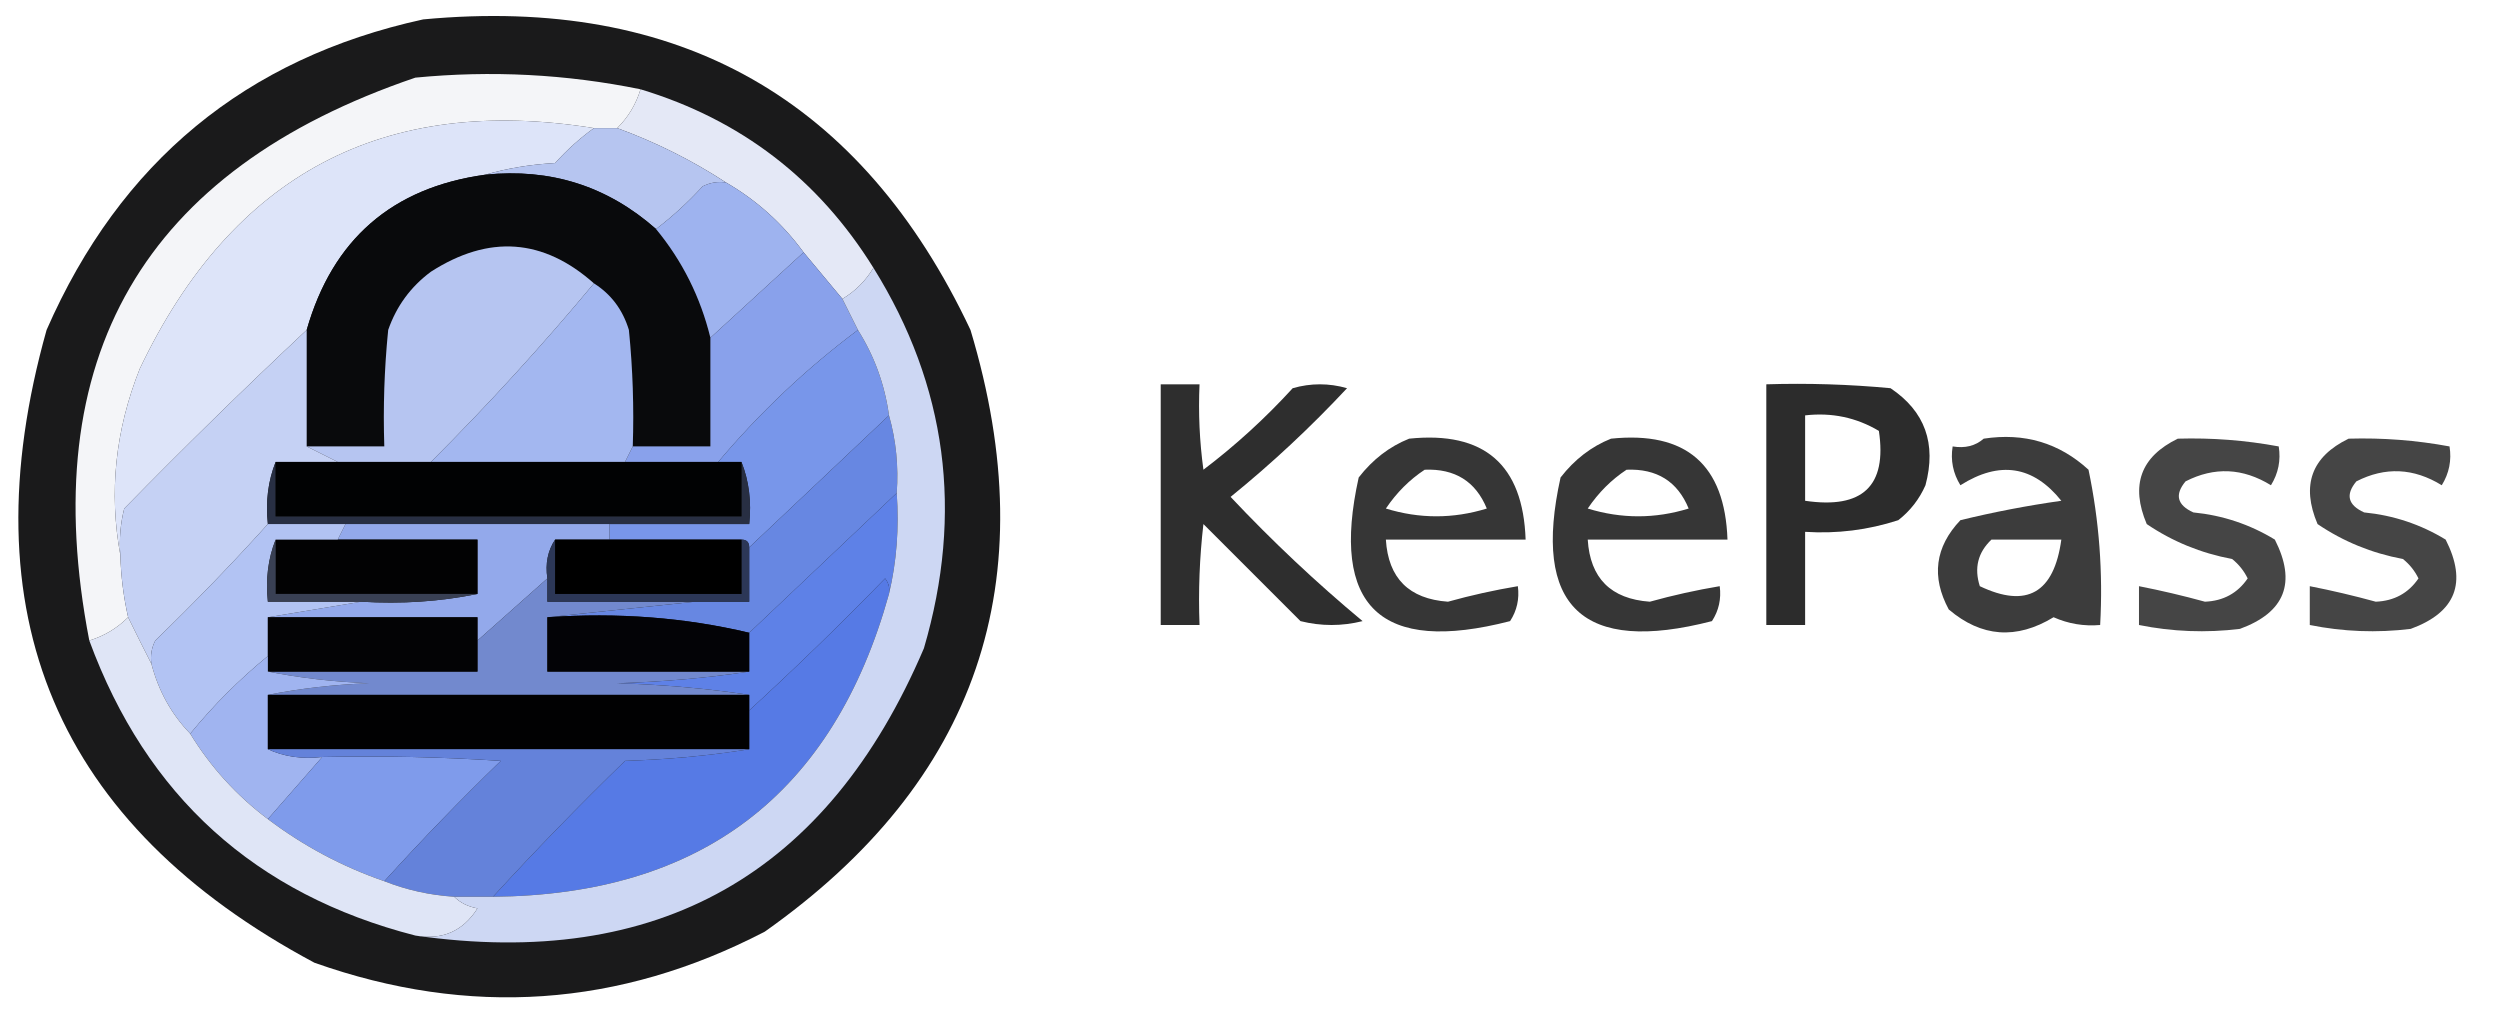 <?xml version="1.0" encoding="UTF-8"?>
<!DOCTYPE svg PUBLIC "-//W3C//DTD SVG 1.1//EN" "http://www.w3.org/Graphics/SVG/1.1/DTD/svg11.dtd">
<svg xmlns="http://www.w3.org/2000/svg" version="1.1" width="322px" height="132px" style="shape-rendering:geometricPrecision; text-rendering:geometricPrecision; image-rendering:optimizeQuality; fill-rule:evenodd; clip-rule:evenodd" xmlns:xlink="http://www.w3.org/1999/xlink">
<g><path style="opacity:0.918" fill="#070708" d="M 54.5,2.5 C 87.472,-0.603 110.972,12.73 125,42.5C 134.733,74.833 125.9,100.667 98.5,120C 79.769,129.731 60.436,131.064 40.5,124C 7.227,106.21 -4.273,79.043 6,42.5C 15.479,20.838 31.645,7.505 54.5,2.5 Z"/></g>
<g><path style="opacity:1" fill="#f4f5f8" d="M 82.5,11.5 C 81.925,13.411 80.925,15.078 79.5,16.5C 78.5,16.5 77.5,16.5 76.5,16.5C 49.414,12.13 29.914,22.463 18,47.5C 14.842,55.436 14.009,63.436 15.5,71.5C 15.575,74.206 15.908,76.873 16.5,79.5C 15.078,80.925 13.411,81.925 11.5,82.5C 4.458,46.079 18.458,21.912 53.5,10C 63.27,9.05 72.937,9.55 82.5,11.5 Z"/></g>
<g><path style="opacity:1" fill="#e4e8f6" d="M 82.5,11.5 C 95.399,15.4 105.399,23.067 112.5,34.5C 111.5,36.167 110.167,37.5 108.5,38.5C 106.833,36.5 105.167,34.5 103.5,32.5C 100.789,28.788 97.456,25.788 93.5,23.5C 89.147,20.657 84.48,18.323 79.5,16.5C 80.925,15.078 81.925,13.411 82.5,11.5 Z"/></g>
<g><path style="opacity:1" fill="#dde4f9" d="M 76.5,16.5 C 74.704,17.793 73.037,19.293 71.5,21C 68.305,21.18 65.305,21.68 62.5,22.5C 50.503,24.163 42.836,30.829 39.5,42.5C 31.535,49.964 23.702,57.631 16,65.5C 15.505,67.473 15.338,69.473 15.5,71.5C 14.009,63.436 14.842,55.436 18,47.5C 29.914,22.463 49.414,12.13 76.5,16.5 Z"/></g>
<g><path style="opacity:1" fill="#b6c5f0" d="M 76.5,16.5 C 77.5,16.5 78.5,16.5 79.5,16.5C 84.48,18.323 89.147,20.657 93.5,23.5C 92.448,23.351 91.448,23.517 90.5,24C 88.63,26.04 86.63,27.873 84.5,29.5C 78.241,23.97 70.907,21.637 62.5,22.5C 65.305,21.68 68.305,21.18 71.5,21C 73.037,19.293 74.704,17.793 76.5,16.5 Z"/></g>
<g><path style="opacity:1" fill="#090a0c" d="M 62.5,22.5 C 70.907,21.637 78.241,23.97 84.5,29.5C 87.885,33.604 90.219,38.271 91.5,43.5C 91.5,48.167 91.5,52.833 91.5,57.5C 88.167,57.5 84.833,57.5 81.5,57.5C 81.666,52.489 81.499,47.489 81,42.5C 80.208,39.894 78.708,37.894 76.5,36.5C 69.973,30.704 62.973,30.204 55.5,35C 52.894,36.938 51.061,39.438 50,42.5C 49.501,47.489 49.334,52.489 49.5,57.5C 46.167,57.5 42.833,57.5 39.5,57.5C 39.5,52.5 39.5,47.5 39.5,42.5C 42.836,30.829 50.503,24.163 62.5,22.5 Z"/></g>
<g><path style="opacity:1" fill="#9eb3ef" d="M 93.5,23.5 C 97.456,25.788 100.789,28.788 103.5,32.5C 99.5,36.167 95.5,39.833 91.5,43.5C 90.219,38.271 87.885,33.604 84.5,29.5C 86.63,27.873 88.63,26.04 90.5,24C 91.448,23.517 92.448,23.351 93.5,23.5 Z"/></g>
<g><path style="opacity:1" fill="#b6c5f1" d="M 76.5,36.5 C 69.891,44.446 62.891,52.113 55.5,59.5C 51.5,59.5 47.5,59.5 43.5,59.5C 42.167,58.833 40.833,58.167 39.5,57.5C 42.833,57.5 46.167,57.5 49.5,57.5C 49.334,52.489 49.501,47.489 50,42.5C 51.061,39.438 52.894,36.938 55.5,35C 62.973,30.204 69.973,30.704 76.5,36.5 Z"/></g>
<g><path style="opacity:1" fill="#89a1eb" d="M 103.5,32.5 C 105.167,34.5 106.833,36.5 108.5,38.5C 109.167,39.833 109.833,41.167 110.5,42.5C 103.89,47.441 97.89,53.108 92.5,59.5C 88.5,59.5 84.5,59.5 80.5,59.5C 80.833,58.833 81.167,58.167 81.5,57.5C 84.833,57.5 88.167,57.5 91.5,57.5C 91.5,52.833 91.5,48.167 91.5,43.5C 95.5,39.833 99.5,36.167 103.5,32.5 Z"/></g>
<g><path style="opacity:1" fill="#a3b7f0" d="M 76.5,36.5 C 78.708,37.894 80.208,39.894 81,42.5C 81.499,47.489 81.666,52.489 81.5,57.5C 81.167,58.167 80.833,58.833 80.5,59.5C 72.167,59.5 63.833,59.5 55.5,59.5C 62.891,52.113 69.891,44.446 76.5,36.5 Z"/></g>
<g><path style="opacity:1" fill="#7896ea" d="M 110.5,42.5 C 112.623,45.867 113.956,49.534 114.5,53.5C 108.5,59.167 102.5,64.833 96.5,70.5C 96.5,69.833 96.167,69.5 95.5,69.5C 89.833,69.5 84.167,69.5 78.5,69.5C 78.5,68.833 78.5,68.167 78.5,67.5C 84.5,67.5 90.5,67.5 96.5,67.5C 96.806,64.615 96.473,61.948 95.5,59.5C 94.5,59.5 93.5,59.5 92.5,59.5C 97.89,53.108 103.89,47.441 110.5,42.5 Z"/></g>
<g><path style="opacity:0.817" fill="#000000" d="M 149.5,49.5 C 151.167,49.5 152.833,49.5 154.5,49.5C 154.335,53.182 154.501,56.848 155,60.5C 159.133,57.369 162.966,53.869 166.5,50C 168.833,49.333 171.167,49.333 173.5,50C 168.801,55.034 163.801,59.7 158.5,64C 163.865,69.7 169.531,75.033 175.5,80C 172.833,80.667 170.167,80.667 167.5,80C 163.333,75.833 159.167,71.667 155,67.5C 154.501,71.821 154.334,76.154 154.5,80.5C 152.833,80.5 151.167,80.5 149.5,80.5C 149.5,70.167 149.5,59.833 149.5,49.5 Z"/></g>
<g><path style="opacity:0.827" fill="#000000" d="M 227.5,49.5 C 232.844,49.334 238.177,49.501 243.5,50C 247.939,52.976 249.439,57.143 248,62.5C 247.215,64.286 246.049,65.786 244.5,67C 240.605,68.266 236.605,68.766 232.5,68.5C 232.5,72.5 232.5,76.5 232.5,80.5C 230.833,80.5 229.167,80.5 227.5,80.5C 227.5,70.167 227.5,59.833 227.5,49.5 Z M 232.5,53.5 C 235.93,53.106 239.096,53.773 242,55.5C 243.065,62.595 239.899,65.595 232.5,64.5C 232.5,60.833 232.5,57.167 232.5,53.5 Z"/></g>
<g><path style="opacity:1" fill="#c5d1f4" d="M 39.5,42.5 C 39.5,47.5 39.5,52.5 39.5,57.5C 40.833,58.167 42.167,58.833 43.5,59.5C 40.833,59.5 38.167,59.5 35.5,59.5C 34.527,61.948 34.194,64.615 34.5,67.5C 29.87,72.631 25.037,77.631 20,82.5C 19.517,83.448 19.351,84.448 19.5,85.5C 18.514,83.574 17.514,81.574 16.5,79.5C 15.908,76.873 15.575,74.206 15.5,71.5C 15.338,69.473 15.505,67.473 16,65.5C 23.702,57.631 31.535,49.964 39.5,42.5 Z"/></g>
<g><path style="opacity:0.787" fill="#000000" d="M 181.5,56.5 C 191.168,55.503 196.168,59.837 196.5,69.5C 190.5,69.5 184.5,69.5 178.5,69.5C 178.808,74.475 181.474,77.141 186.5,77.5C 189.479,76.672 192.479,76.005 195.5,75.5C 195.714,77.144 195.38,78.644 194.5,80C 177.81,84.307 171.31,78.141 175,61.5C 176.805,59.174 178.972,57.508 181.5,56.5 Z M 183.5,60.5 C 187.4,60.34 190.067,62.007 191.5,65.5C 187.167,66.833 182.833,66.833 178.5,65.5C 179.882,63.451 181.548,61.785 183.5,60.5 Z"/></g>
<g><path style="opacity:0.787" fill="#000000" d="M 207.5,56.5 C 217.168,55.503 222.168,59.837 222.5,69.5C 216.5,69.5 210.5,69.5 204.5,69.5C 204.808,74.475 207.474,77.141 212.5,77.5C 215.479,76.672 218.479,76.005 221.5,75.5C 221.714,77.144 221.38,78.644 220.5,80C 203.81,84.307 197.31,78.141 201,61.5C 202.805,59.174 204.972,57.508 207.5,56.5 Z M 209.5,60.5 C 213.4,60.34 216.067,62.007 217.5,65.5C 213.167,66.833 208.833,66.833 204.5,65.5C 205.882,63.451 207.548,61.785 209.5,60.5 Z"/></g>
<g><path style="opacity:0.763" fill="#000000" d="M 255.5,56.5 C 260.715,55.702 265.215,57.036 269,60.5C 270.377,67.076 270.877,73.743 270.5,80.5C 268.409,80.682 266.409,80.348 264.5,79.5C 259.71,82.408 255.21,82.075 251,78.5C 248.731,74.287 249.231,70.453 252.5,67C 256.759,65.958 261.093,65.125 265.5,64.5C 261.871,59.977 257.537,59.311 252.5,62.5C 251.548,60.955 251.215,59.288 251.5,57.5C 253.099,57.768 254.432,57.434 255.5,56.5 Z M 256.5,69.5 C 259.5,69.5 262.5,69.5 265.5,69.5C 264.554,76.384 261.054,78.384 255,75.5C 254.252,73.16 254.752,71.16 256.5,69.5 Z"/></g>
<g><path style="opacity:0.73" fill="#000000" d="M 280.5,56.5 C 284.881,56.372 289.215,56.705 293.5,57.5C 293.785,59.288 293.452,60.955 292.5,62.5C 288.878,60.269 285.212,60.102 281.5,62C 280.075,63.714 280.408,65.047 282.5,66C 286.285,66.373 289.785,67.54 293,69.5C 295.813,75.039 294.313,78.872 288.5,81C 284.141,81.534 279.808,81.368 275.5,80.5C 275.5,78.833 275.5,77.167 275.5,75.5C 278.344,76.058 281.178,76.725 284,77.5C 286.37,77.4 288.203,76.4 289.5,74.5C 289.023,73.522 288.357,72.689 287.5,72C 283.491,71.252 279.824,69.752 276.5,67.5C 274.38,62.495 275.713,58.828 280.5,56.5 Z"/></g>
<g><path style="opacity:0.73" fill="#000000" d="M 302.5,56.5 C 306.881,56.372 311.215,56.705 315.5,57.5C 315.785,59.288 315.452,60.955 314.5,62.5C 310.878,60.269 307.212,60.102 303.5,62C 302.075,63.714 302.408,65.047 304.5,66C 308.285,66.373 311.785,67.54 315,69.5C 317.813,75.039 316.313,78.872 310.5,81C 306.141,81.534 301.808,81.368 297.5,80.5C 297.5,78.833 297.5,77.167 297.5,75.5C 300.344,76.058 303.178,76.725 306,77.5C 308.37,77.4 310.203,76.4 311.5,74.5C 311.023,73.522 310.357,72.689 309.5,72C 305.491,71.252 301.824,69.752 298.5,67.5C 296.38,62.495 297.713,58.828 302.5,56.5 Z"/></g>
<g><path style="opacity:1" fill="#6787e2" d="M 114.5,53.5 C 115.414,56.728 115.747,60.061 115.5,63.5C 109.167,69.5 102.833,75.5 96.5,81.5C 88.231,79.53 79.564,78.864 70.5,79.5C 76.833,78.833 83.167,78.167 89.5,77.5C 91.833,77.5 94.167,77.5 96.5,77.5C 96.5,75.167 96.5,72.833 96.5,70.5C 102.5,64.833 108.5,59.167 114.5,53.5 Z"/></g>
<g><path style="opacity:1" fill="#282f43" d="M 35.5,59.5 C 35.5,61.833 35.5,64.167 35.5,66.5C 55.5,66.5 75.5,66.5 95.5,66.5C 95.5,64.167 95.5,61.833 95.5,59.5C 96.473,61.948 96.806,64.615 96.5,67.5C 90.5,67.5 84.5,67.5 78.5,67.5C 67.167,67.5 55.833,67.5 44.5,67.5C 41.167,67.5 37.833,67.5 34.5,67.5C 34.194,64.615 34.527,61.948 35.5,59.5 Z"/></g>
<g><path style="opacity:1" fill="#010203" d="M 35.5,59.5 C 38.167,59.5 40.833,59.5 43.5,59.5C 47.5,59.5 51.5,59.5 55.5,59.5C 63.833,59.5 72.167,59.5 80.5,59.5C 84.5,59.5 88.5,59.5 92.5,59.5C 93.5,59.5 94.5,59.5 95.5,59.5C 95.5,61.833 95.5,64.167 95.5,66.5C 75.5,66.5 55.5,66.5 35.5,66.5C 35.5,64.167 35.5,61.833 35.5,59.5 Z"/></g>
<g><path style="opacity:1" fill="#93a9eb" d="M 44.5,67.5 C 55.833,67.5 67.167,67.5 78.5,67.5C 78.5,68.167 78.5,68.833 78.5,69.5C 76.167,69.5 73.833,69.5 71.5,69.5C 70.549,70.919 70.216,72.585 70.5,74.5C 67.5,77.167 64.5,79.833 61.5,82.5C 61.5,81.5 61.5,80.5 61.5,79.5C 52.5,79.5 43.5,79.5 34.5,79.5C 38.5,78.833 42.5,78.167 46.5,77.5C 51.695,77.82 56.695,77.487 61.5,76.5C 61.5,74.167 61.5,71.833 61.5,69.5C 55.5,69.5 49.5,69.5 43.5,69.5C 43.833,68.833 44.167,68.167 44.5,67.5 Z"/></g>
<g><path style="opacity:1" fill="#5e81e7" d="M 115.5,63.5 C 115.818,68.032 115.485,72.366 114.5,76.5C 114.631,75.761 114.464,75.094 114,74.5C 108.298,80.37 102.465,86.036 96.5,91.5C 96.5,90.833 96.5,90.167 96.5,89.5C 91.015,88.673 85.348,88.173 79.5,88C 85.348,87.827 91.015,87.327 96.5,86.5C 96.5,84.833 96.5,83.167 96.5,81.5C 102.833,75.5 109.167,69.5 115.5,63.5 Z"/></g>
<g><path style="opacity:1" fill="#020203" d="M 35.5,69.5 C 38.167,69.5 40.833,69.5 43.5,69.5C 49.5,69.5 55.5,69.5 61.5,69.5C 61.5,71.833 61.5,74.167 61.5,76.5C 52.833,76.5 44.167,76.5 35.5,76.5C 35.5,74.167 35.5,71.833 35.5,69.5 Z"/></g>
<g><path style="opacity:1" fill="#b2c3f3" d="M 34.5,67.5 C 37.833,67.5 41.167,67.5 44.5,67.5C 44.167,68.167 43.833,68.833 43.5,69.5C 40.833,69.5 38.167,69.5 35.5,69.5C 34.527,71.948 34.194,74.615 34.5,77.5C 38.5,77.5 42.5,77.5 46.5,77.5C 42.5,78.167 38.5,78.833 34.5,79.5C 34.5,81.167 34.5,82.833 34.5,84.5C 30.833,87.5 27.5,90.833 24.5,94.5C 22.076,91.992 20.41,88.992 19.5,85.5C 19.351,84.448 19.517,83.448 20,82.5C 25.037,77.631 29.87,72.631 34.5,67.5 Z"/></g>
<g><path style="opacity:1" fill="#394054" d="M 35.5,69.5 C 35.5,71.833 35.5,74.167 35.5,76.5C 44.167,76.5 52.833,76.5 61.5,76.5C 56.695,77.487 51.695,77.82 46.5,77.5C 42.5,77.5 38.5,77.5 34.5,77.5C 34.194,74.615 34.527,71.948 35.5,69.5 Z"/></g>
<g><path style="opacity:1" fill="#7289ce" d="M 70.5,74.5 C 70.5,75.5 70.5,76.5 70.5,77.5C 76.833,77.5 83.167,77.5 89.5,77.5C 83.167,78.167 76.833,78.833 70.5,79.5C 70.5,81.833 70.5,84.167 70.5,86.5C 79.167,86.5 87.833,86.5 96.5,86.5C 91.015,87.327 85.348,87.827 79.5,88C 85.348,88.173 91.015,88.673 96.5,89.5C 75.833,89.5 55.167,89.5 34.5,89.5C 38.647,88.675 42.98,88.175 47.5,88C 42.98,87.825 38.647,87.325 34.5,86.5C 43.5,86.5 52.5,86.5 61.5,86.5C 61.5,85.167 61.5,83.833 61.5,82.5C 64.5,79.833 67.5,77.167 70.5,74.5 Z"/></g>
<g><path style="opacity:1" fill="#2c3757" d="M 71.5,69.5 C 71.5,71.833 71.5,74.167 71.5,76.5C 79.5,76.5 87.5,76.5 95.5,76.5C 95.5,74.167 95.5,71.833 95.5,69.5C 96.167,69.5 96.5,69.833 96.5,70.5C 96.5,72.833 96.5,75.167 96.5,77.5C 94.167,77.5 91.833,77.5 89.5,77.5C 83.167,77.5 76.833,77.5 70.5,77.5C 70.5,76.5 70.5,75.5 70.5,74.5C 70.216,72.585 70.549,70.919 71.5,69.5 Z"/></g>
<g><path style="opacity:1" fill="#000000" d="M 71.5,69.5 C 73.833,69.5 76.167,69.5 78.5,69.5C 84.167,69.5 89.833,69.5 95.5,69.5C 95.5,71.833 95.5,74.167 95.5,76.5C 87.5,76.5 79.5,76.5 71.5,76.5C 71.5,74.167 71.5,71.833 71.5,69.5 Z"/></g>
<g><path style="opacity:1" fill="#030305" d="M 34.5,79.5 C 43.5,79.5 52.5,79.5 61.5,79.5C 61.5,80.5 61.5,81.5 61.5,82.5C 61.5,83.833 61.5,85.167 61.5,86.5C 52.5,86.5 43.5,86.5 34.5,86.5C 34.5,85.833 34.5,85.167 34.5,84.5C 34.5,82.833 34.5,81.167 34.5,79.5 Z"/></g>
<g><path style="opacity:1" fill="#030306" d="M 70.5,79.5 C 79.564,78.864 88.231,79.53 96.5,81.5C 96.5,83.167 96.5,84.833 96.5,86.5C 87.833,86.5 79.167,86.5 70.5,86.5C 70.5,84.167 70.5,81.833 70.5,79.5 Z"/></g>
<g><path style="opacity:1" fill="#567ae5" d="M 114.5,76.5 C 107.326,102.262 90.326,115.262 63.5,115.5C 68.964,109.535 74.63,103.702 80.5,98C 86.016,97.827 91.349,97.327 96.5,96.5C 96.5,94.833 96.5,93.167 96.5,91.5C 102.465,86.036 108.298,80.37 114,74.5C 114.464,75.094 114.631,75.761 114.5,76.5 Z"/></g>
<g><path style="opacity:1" fill="#a0b4f0" d="M 34.5,84.5 C 34.5,85.167 34.5,85.833 34.5,86.5C 38.647,87.325 42.98,87.825 47.5,88C 42.98,88.175 38.647,88.675 34.5,89.5C 34.5,91.833 34.5,94.167 34.5,96.5C 36.607,97.468 38.941,97.802 41.5,97.5C 39.167,100.167 36.833,102.833 34.5,105.5C 30.456,102.457 27.123,98.791 24.5,94.5C 27.5,90.833 30.833,87.5 34.5,84.5 Z"/></g>
<g><path style="opacity:1" fill="#010102" d="M 34.5,89.5 C 55.167,89.5 75.833,89.5 96.5,89.5C 96.5,90.167 96.5,90.833 96.5,91.5C 96.5,93.167 96.5,94.833 96.5,96.5C 75.833,96.5 55.167,96.5 34.5,96.5C 34.5,94.167 34.5,91.833 34.5,89.5 Z"/></g>
<g><path style="opacity:1" fill="#7f9beb" d="M 41.5,97.5 C 49.174,97.334 56.841,97.5 64.5,98C 59.297,103.035 54.297,108.202 49.5,113.5C 44.051,111.61 39.051,108.943 34.5,105.5C 36.833,102.833 39.167,100.167 41.5,97.5 Z"/></g>
<g><path style="opacity:1" fill="#6482da" d="M 34.5,96.5 C 55.167,96.5 75.833,96.5 96.5,96.5C 91.349,97.327 86.016,97.827 80.5,98C 74.63,103.702 68.964,109.535 63.5,115.5C 61.833,115.5 60.167,115.5 58.5,115.5C 55.37,115.3 52.37,114.634 49.5,113.5C 54.297,108.202 59.297,103.035 64.5,98C 56.841,97.5 49.174,97.334 41.5,97.5C 38.941,97.802 36.607,97.468 34.5,96.5 Z"/></g>
<g><path style="opacity:1" fill="#dfe5f6" d="M 16.5,79.5 C 17.514,81.574 18.514,83.574 19.5,85.5C 20.41,88.992 22.076,91.992 24.5,94.5C 27.123,98.791 30.456,102.457 34.5,105.5C 39.051,108.943 44.051,111.61 49.5,113.5C 52.37,114.634 55.37,115.3 58.5,115.5C 59.263,116.268 60.263,116.768 61.5,117C 59.628,119.944 56.961,121.111 53.5,120.5C 32.862,115.197 18.862,102.53 11.5,82.5C 13.411,81.925 15.078,80.925 16.5,79.5 Z"/></g>
<g><path style="opacity:1" fill="#cdd7f3" d="M 112.5,34.5 C 121.962,49.693 124.128,66.026 119,83.5C 106.579,112.624 84.746,124.958 53.5,120.5C 56.961,121.111 59.628,119.944 61.5,117C 60.263,116.768 59.263,116.268 58.5,115.5C 60.167,115.5 61.833,115.5 63.5,115.5C 90.326,115.262 107.326,102.262 114.5,76.5C 115.485,72.366 115.818,68.032 115.5,63.5C 115.747,60.061 115.414,56.728 114.5,53.5C 113.956,49.534 112.623,45.867 110.5,42.5C 109.833,41.167 109.167,39.833 108.5,38.5C 110.167,37.5 111.5,36.167 112.5,34.5 Z"/></g>
</svg>
